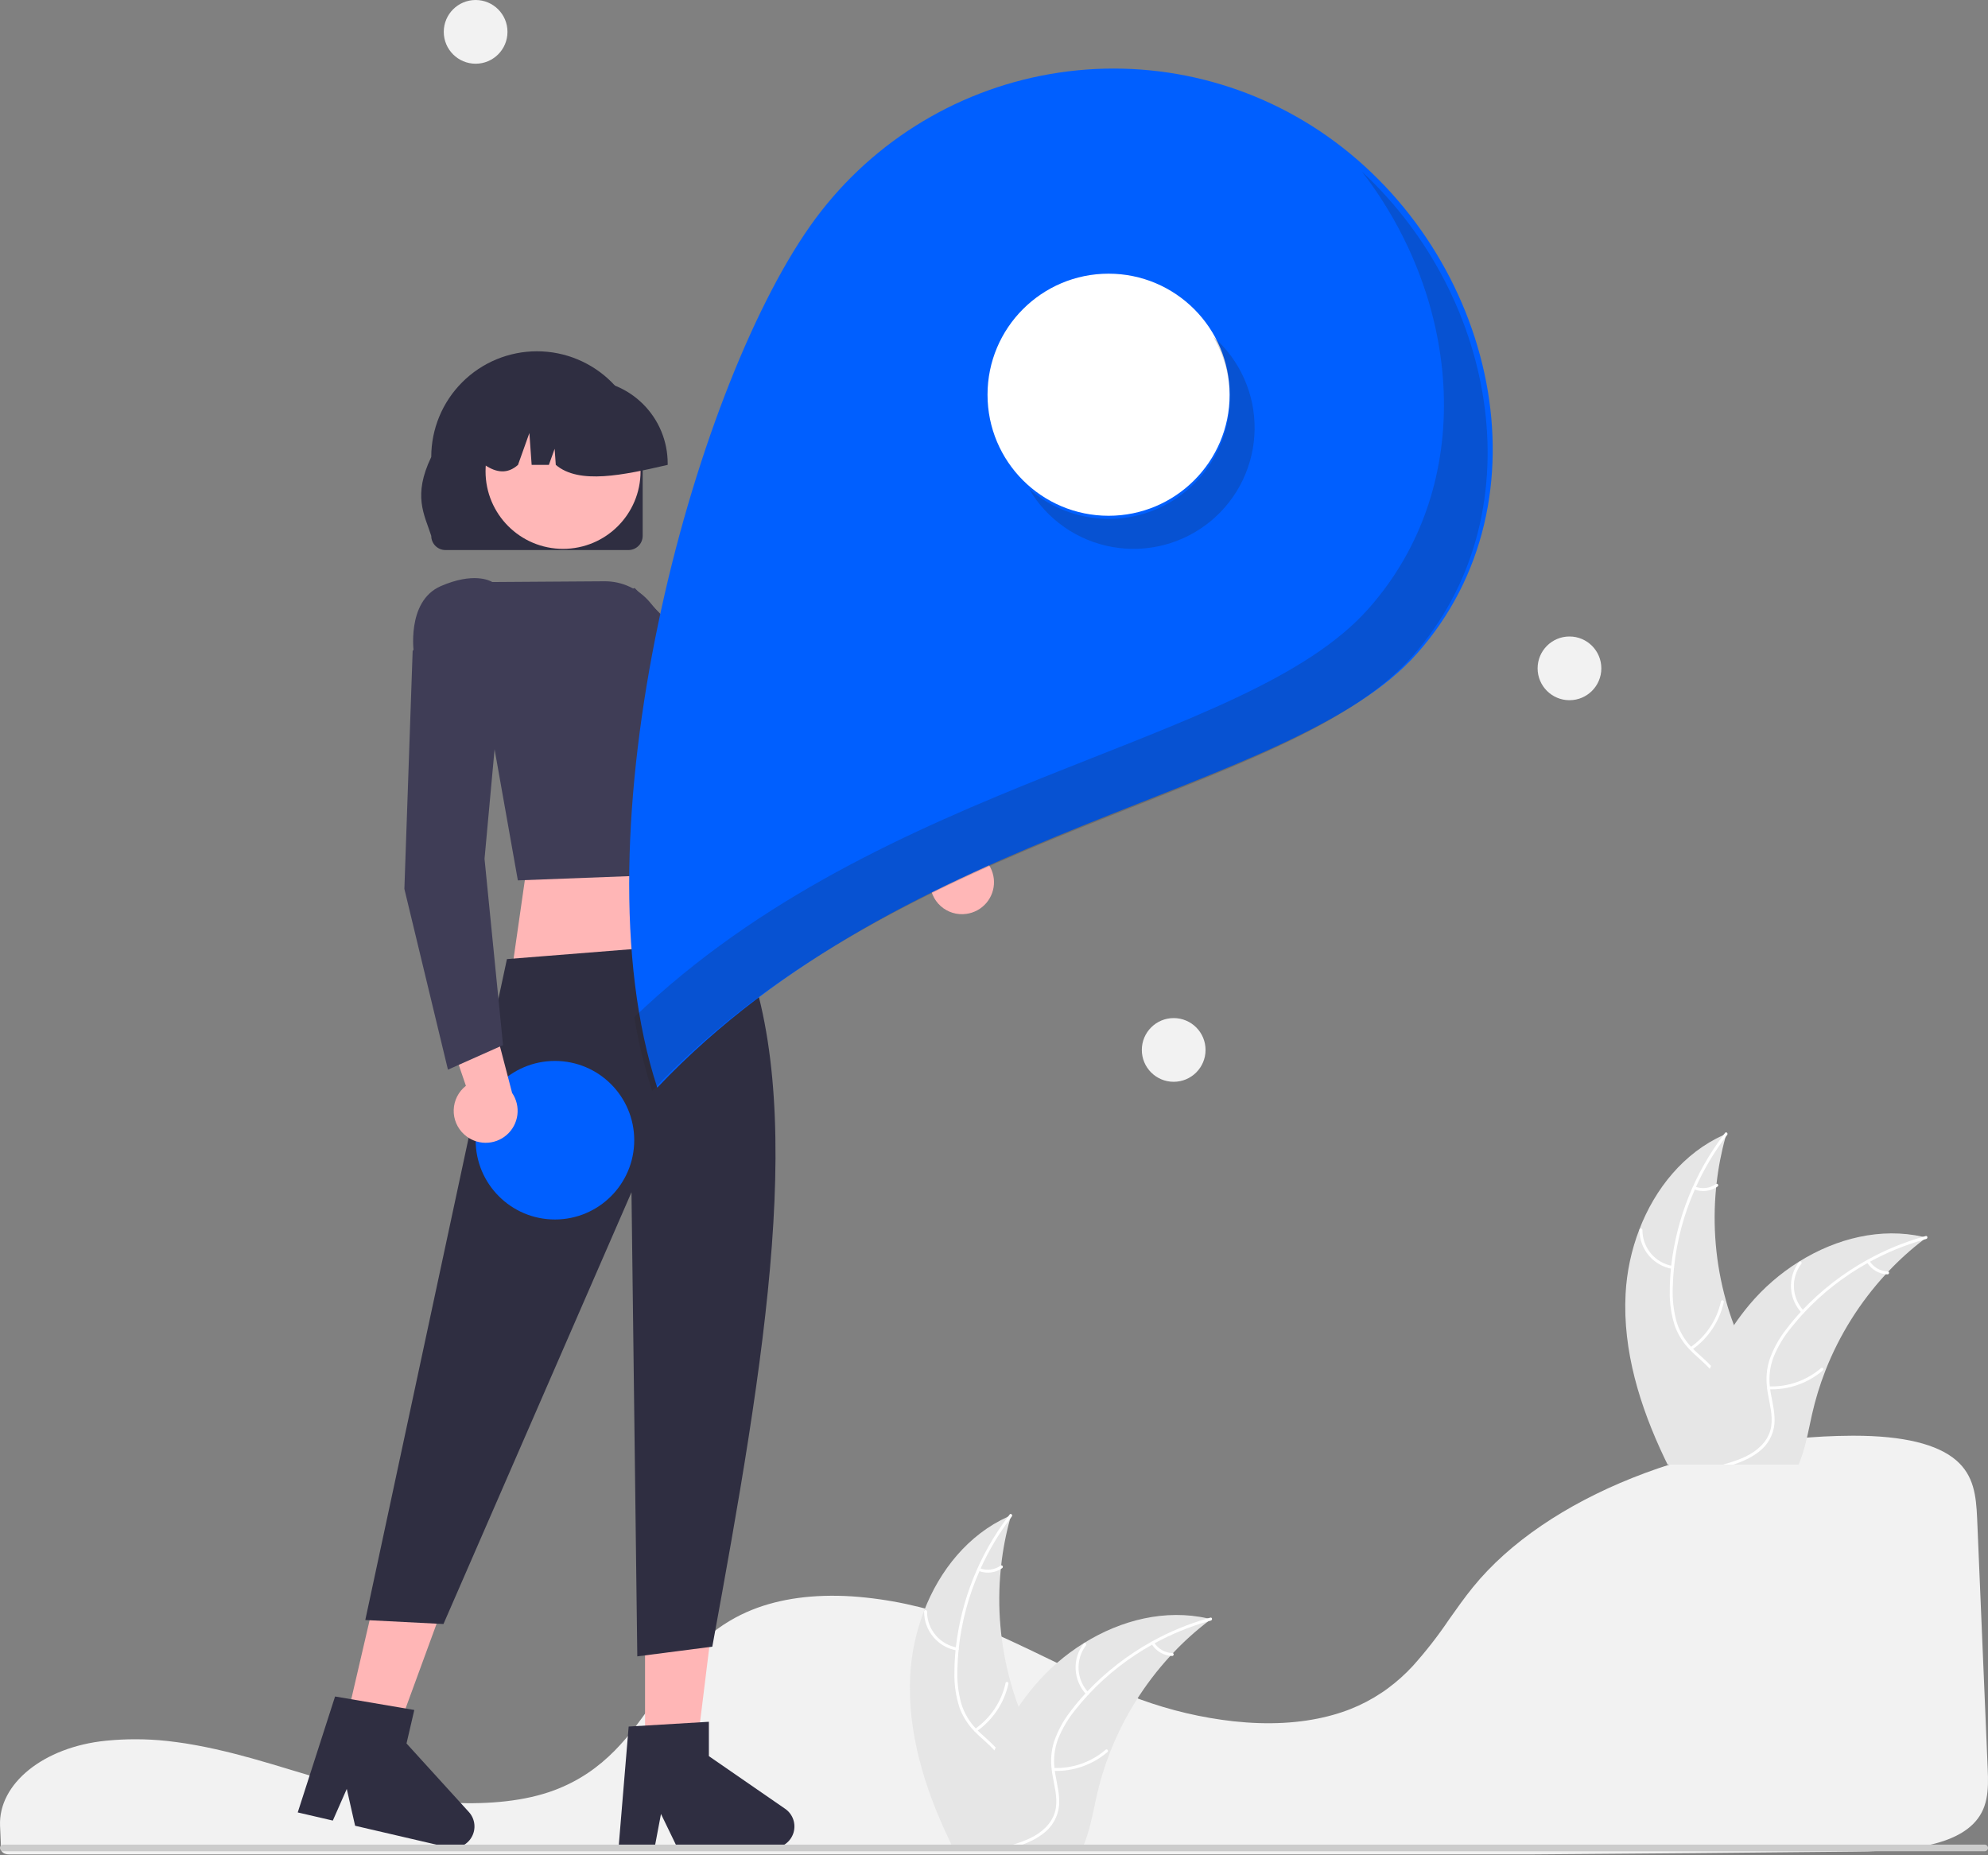 <svg width="300" height="280" viewBox="0 0 300 280" fill="none" xmlns="http://www.w3.org/2000/svg">
<rect x="0" y="0" width="300" height="280" fill="#808080" stroke="none"/>
<g clip-path="url(#clip0_129_1255)">
<path d="M20.44 262.492C18.998 262.492 17.552 262.56 16.141 262.699L15.936 262.719C6.574 263.671 -0.273 269.198 0.008 275.575L0.063 276.729C0.099 277.457 0.137 278.241 0.168 279.111C0.186 279.539 0.694 279.868 1.326 279.868H231.595C247.83 279.755 264.007 279.612 279.672 279.444C282.612 279.451 285.55 279.276 288.468 278.919C292.821 278.326 295.843 277.15 297.706 275.325H297.707C300.024 273.061 300.097 270.21 299.957 266.989C299.671 260.486 299.388 253.653 299.106 246.842C298.856 240.839 298.608 234.852 298.36 229.119C298.206 225.718 297.865 222.715 295.233 220.421C292.381 217.939 287.18 216.681 279.773 216.681C279.683 216.681 279.594 216.681 279.504 216.681C256.291 216.776 233.291 225.965 222.272 239.546C221.003 241.109 219.821 242.784 218.677 244.403C217.006 246.889 215.161 249.254 213.156 251.48C212.043 252.68 210.822 253.776 209.509 254.753C209.419 254.824 209.317 254.901 209.209 254.973C208.961 255.159 208.702 255.338 208.449 255.498C206.989 256.471 205.43 257.287 203.798 257.932L203.635 257.995C203.512 258.046 203.379 258.096 203.246 258.142C202.306 258.489 201.347 258.784 200.374 259.026C196.173 260.092 191.397 260.347 186.178 259.785C181.358 259.248 176.619 258.136 172.063 256.474C167.23 254.715 162.706 252.523 158.332 250.403C156.41 249.471 154.423 248.509 152.438 247.596C152.065 247.424 151.698 247.257 151.325 247.089C148.901 246.001 146.703 245.103 144.606 244.342C139.455 242.461 134.065 241.311 128.594 240.928C122.821 240.564 117.733 241.251 113.476 242.963C112.294 243.438 111.151 244.005 110.057 244.659C105.015 247.674 101.906 252.122 98.901 256.425C95.162 261.776 91.295 267.31 83.661 270.179C74.851 273.492 61.992 272.115 52.894 269.722C50.034 268.969 47.177 268.103 44.414 267.265C43.298 266.927 42.181 266.591 41.064 266.257C38.868 265.604 37.071 265.104 35.408 264.682L34.882 264.548C34.59 264.474 34.297 264.401 33.999 264.332C32.024 263.854 30.185 263.479 28.374 263.183L27.946 263.111C27.087 262.981 26.284 262.873 25.495 262.782L25.181 262.746C23.606 262.575 22.024 262.491 20.44 262.492V262.492Z" fill="#F2F2F2"/>
<path d="M145.84 137.922C145.146 138.022 144.439 137.969 143.769 137.766C143.098 137.563 142.48 137.216 141.958 136.749C141.436 136.282 141.023 135.706 140.747 135.062C140.472 134.418 140.341 133.721 140.364 133.021L124.467 126.912L131.665 121.763L145.657 128.354C146.831 128.47 147.921 129.013 148.722 129.88C149.522 130.747 149.976 131.877 149.999 133.057C150.021 134.236 149.61 135.383 148.843 136.28C148.077 137.177 147.008 137.761 145.839 137.922L145.84 137.922Z" fill="#FFB7B7"/>
<path d="M136.755 133.539L139.238 124.784L139.115 124.701L115.865 108.907L95.767 88.741L84.06 93.418L84.829 97.124L84.879 97.169L111.6 121.103L111.625 121.115L136.755 133.539Z" fill="#3F3D56"/>
<path d="M112.938 153.538L76.955 148.494L80.122 126.415H106.613L112.938 153.538Z" fill="#FFB6B6"/>
<path d="M51.798 261.652L59.179 263.367L69.308 235.713L58.414 233.182L51.798 261.652Z" fill="#FFB6B6"/>
<path d="M44.93 273.535L50.224 274.765L52.33 269.987L53.588 275.547L67.627 278.81C68.3 278.966 69.005 278.903 69.64 278.631C70.275 278.358 70.806 277.889 71.155 277.293C71.505 276.697 71.655 276.005 71.583 275.318C71.511 274.631 71.222 273.985 70.757 273.474L61.345 263.126L62.52 258.073L50.564 256.037L44.93 273.535Z" fill="#2F2E41"/>
<path d="M97.341 265.765H104.919L108.525 236.537H97.341V265.765Z" fill="#FFB6B6"/>
<path d="M93.342 278.895H98.776L99.746 273.764L102.23 278.895H116.643C117.334 278.895 118.007 278.674 118.564 278.264C119.12 277.855 119.531 277.278 119.737 276.619C119.942 275.959 119.932 275.251 119.706 274.598C119.481 273.945 119.053 273.381 118.484 272.988L106.975 265.039V259.853L94.868 260.575L93.342 278.895Z" fill="#2F2E41"/>
<path d="M76.5 144.748L111.689 141.948C122.073 166.205 115.471 204.928 107.491 248.518L96.172 249.982L95.294 179.937L66.921 245.1L55.125 244.497L76.5 144.748Z" fill="#2F2E41"/>
<path d="M96.983 80.873V68.968C96.983 64.737 95.303 60.68 92.311 57.688C89.319 54.696 85.262 53.016 81.031 53.016C76.8 53.016 72.743 54.696 69.751 57.688C66.759 60.68 65.078 64.737 65.078 68.968C62.267 74.827 64.026 77.613 65.078 80.873C65.079 81.441 65.305 81.985 65.707 82.387C66.108 82.788 66.653 83.014 67.22 83.015H94.84C95.408 83.014 95.953 82.788 96.355 82.387C96.756 81.986 96.982 81.441 96.983 80.873Z" fill="#2F2E41"/>
<path d="M84.968 82.835C91.427 82.835 96.663 77.599 96.663 71.14C96.663 64.68 91.427 59.444 84.968 59.444C78.508 59.444 73.272 64.68 73.272 71.14C73.272 77.599 78.508 82.835 84.968 82.835Z" fill="#FFB7B7"/>
<path d="M100.757 69.92C100.753 66.575 99.423 63.367 97.057 61.002C94.691 58.636 91.484 57.305 88.138 57.301H85.757C82.412 57.305 79.204 58.636 76.838 61.001C74.473 63.367 73.142 66.575 73.138 69.92V70.158C74.921 71.377 76.614 71.556 78.17 70.158L79.886 65.353L80.229 70.158H82.83L83.697 67.734L83.871 70.158C87.384 73.15 94.026 71.716 100.757 70.158V69.92Z" fill="#2F2E41"/>
<path d="M78.148 132.868L107.926 131.735L109.591 112.254C110.875 108.688 110.895 105.624 109.653 103.154C108.584 101.123 106.788 99.571 104.624 98.807L98.108 90.937C97.269 89.925 96.217 89.113 95.026 88.558C93.836 88.003 92.537 87.719 91.223 87.727L74.292 87.843C73.884 87.598 71.408 86.34 66.526 88.455C61.231 90.75 62.461 98.723 62.474 98.803L62.486 98.878L62.544 98.929L73.806 108.415L78.148 132.868Z" fill="#3F3D56"/>
<path d="M213.851 98.616C194.635 120.271 136.82 124.402 99.186 164.153C86.569 125.73 104.443 59.404 122.255 34.111C130.809 21.964 143.838 13.713 158.475 11.173C173.113 8.633 188.16 12.011 200.306 20.565C225.599 38.378 234.384 75.476 213.851 98.616Z" fill="#005FFF"/>
<path d="M167.291 77.841C177.381 77.841 185.56 69.662 185.56 59.572C185.56 49.483 177.381 41.304 167.291 41.304C157.202 41.304 149.023 49.483 149.023 59.572C149.023 69.662 157.202 77.841 167.291 77.841Z" fill="white"/>
<path d="M83.743 184.048C90.352 184.048 95.709 178.691 95.709 172.083C95.709 165.475 90.352 160.118 83.743 160.118C77.135 160.118 71.778 165.475 71.778 172.083C71.778 178.691 77.135 184.048 83.743 184.048Z" fill="#005FFF"/>
<path d="M70.055 171.218C69.534 170.749 69.122 170.173 68.847 169.528C68.573 168.884 68.443 168.187 68.468 167.487C68.492 166.787 68.669 166.1 68.987 165.476C69.304 164.852 69.755 164.305 70.307 163.874L64.808 147.756L73.376 149.981L77.28 164.945C77.944 165.921 78.226 167.106 78.074 168.276C77.921 169.446 77.345 170.52 76.454 171.293C75.563 172.067 74.419 172.486 73.239 172.472C72.059 172.458 70.925 172.012 70.053 171.218L70.055 171.218Z" fill="#FFB7B7"/>
<path d="M67.598 161.436L75.911 157.732L73.118 129.615L75.719 101.263L64.62 95.273L62.269 98.238V98.306L61.023 134.157L61.03 134.184L67.598 161.436Z" fill="#3F3D56"/>
<path d="M265.802 214.767C265.221 216.946 263.695 218.761 261.852 220.083C261.551 220.3 261.243 220.5 260.93 220.688C260.834 220.744 260.738 220.804 260.638 220.856C260.53 220.921 260.421 220.981 260.313 221.037H251.647C251.491 220.72 251.338 220.4 251.186 220.083C247.472 212.278 244.864 203.857 245.309 195.279C245.485 191.951 246.184 188.673 247.38 185.563C249.76 179.365 254.103 174 260.077 171.3C260.225 171.231 260.381 171.163 260.534 171.099C260.485 171.271 260.437 171.44 260.389 171.612C259.748 173.921 259.296 176.278 259.035 178.66C259.011 178.844 258.991 179.028 258.975 179.216C258.406 184.961 258.911 190.761 260.465 196.32C260.469 196.332 260.473 196.348 260.477 196.36C260.818 197.59 261.213 198.802 261.663 199.994C262.016 200.936 262.397 201.865 262.813 202.779C264.552 206.613 266.884 210.7 265.802 214.767Z" fill="#E6E6E6"/>
<path d="M260.642 171.279C260.558 171.392 260.473 171.5 260.389 171.612C258.63 173.944 257.135 176.465 255.934 179.128C255.87 179.261 255.81 179.393 255.758 179.529C254.112 183.248 253.055 187.2 252.625 191.244C252.62 191.272 252.617 191.3 252.617 191.328C252.516 192.274 252.456 193.227 252.432 194.181C252.343 195.968 252.537 197.758 253.005 199.486C253.433 200.896 254.181 202.188 255.193 203.26C255.293 203.368 255.393 203.476 255.501 203.58C255.581 203.664 255.67 203.749 255.754 203.829C256.563 204.602 257.449 205.319 258.21 206.148C258.559 206.52 258.874 206.923 259.151 207.35C259.594 208.067 259.88 208.87 259.991 209.706C260.101 210.541 260.034 211.391 259.792 212.198C259.247 214.226 258.001 215.936 256.727 217.567C256.09 218.384 255.433 219.21 254.864 220.083C254.656 220.396 254.464 220.712 254.287 221.037H253.783C253.951 220.712 254.135 220.396 254.335 220.083C255.798 217.779 257.877 215.8 258.955 213.264C259.684 211.553 259.905 209.614 258.983 207.935C258.713 207.447 258.386 206.993 258.009 206.581C257.276 205.752 256.399 205.043 255.602 204.293C255.401 204.105 255.205 203.913 255.017 203.712C254.018 202.698 253.248 201.482 252.757 200.147C252.201 198.45 251.938 196.671 251.98 194.886C251.98 193.748 252.04 192.602 252.152 191.464C252.164 191.32 252.18 191.172 252.196 191.024C253.015 183.863 255.736 177.053 260.077 171.3C260.157 171.187 260.241 171.079 260.325 170.971C260.497 170.747 260.814 171.059 260.642 171.279Z" fill="white"/>
<path d="M252.358 191.502C250.97 191.269 249.71 190.55 248.804 189.474C247.897 188.398 247.402 187.035 247.408 185.628C247.409 185.57 247.432 185.515 247.472 185.475C247.512 185.434 247.567 185.41 247.624 185.409C247.682 185.408 247.737 185.429 247.78 185.468C247.822 185.507 247.847 185.561 247.85 185.618C247.843 186.928 248.304 188.198 249.15 189.199C249.996 190.199 251.172 190.864 252.466 191.073C252.747 191.119 252.637 191.548 252.358 191.502V191.502Z" fill="white"/>
<path d="M255.082 203.34C257.439 201.692 259.089 199.216 259.702 196.406C259.763 196.127 260.192 196.236 260.131 196.514C259.488 199.437 257.766 202.011 255.308 203.72C255.074 203.883 254.849 203.502 255.082 203.34H255.082Z" fill="white"/>
<path d="M255.801 179.081C256.32 179.284 256.88 179.354 257.432 179.286C257.984 179.218 258.51 179.014 258.964 178.692C259.196 178.526 259.421 178.908 259.191 179.072C258.688 179.425 258.106 179.65 257.497 179.726C256.887 179.803 256.268 179.729 255.693 179.511C255.637 179.495 255.59 179.458 255.56 179.408C255.53 179.358 255.52 179.299 255.533 179.242C255.547 179.185 255.584 179.136 255.634 179.106C255.684 179.076 255.745 179.067 255.801 179.081Z" fill="white"/>
<path d="M290.699 186.773C290.559 186.881 290.414 186.989 290.274 187.101C288.372 188.557 286.591 190.165 284.949 191.909C284.821 192.041 284.693 192.178 284.569 192.314L284.565 192.318C280.672 196.544 277.594 201.453 275.486 206.797L275.474 206.834C275.47 206.846 275.466 206.854 275.462 206.866C274.626 209.005 273.953 211.204 273.447 213.444C272.958 215.632 272.557 217.976 271.792 220.083C271.676 220.408 271.548 220.728 271.411 221.037H253.598C253.658 220.72 253.722 220.4 253.787 220.083C254.693 215.441 256.109 210.913 258.009 206.581C258.074 206.437 258.138 206.293 258.21 206.148C259.191 204.008 260.345 201.951 261.659 199.998C261.659 199.998 261.659 199.997 261.66 199.997C261.66 199.996 261.66 199.996 261.661 199.996C261.661 199.995 261.661 199.995 261.662 199.995C261.662 199.994 261.663 199.994 261.663 199.994C262.385 198.929 263.161 197.9 263.987 196.913C266.13 194.364 268.661 192.168 271.487 190.407C271.503 190.395 271.523 190.387 271.54 190.375C277.165 186.885 283.832 185.222 290.206 186.661H290.21C290.374 186.697 290.535 186.733 290.699 186.773Z" fill="#E6E6E6"/>
<path d="M290.679 186.985C290.543 187.021 290.406 187.061 290.274 187.101C287.466 187.904 284.756 189.015 282.193 190.415C282.065 190.483 281.936 190.555 281.808 190.627C278.266 192.604 275.051 195.116 272.277 198.075C272.275 198.077 272.273 198.08 272.273 198.083C272.241 198.115 272.205 198.151 272.177 198.183C271.535 198.873 270.918 199.59 270.334 200.327C269.189 201.701 268.267 203.247 267.601 204.906C267.092 206.29 266.912 207.773 267.076 209.237C267.088 209.386 267.108 209.53 267.128 209.678C267.144 209.794 267.16 209.911 267.18 210.031C267.445 211.637 267.902 213.248 267.773 214.887C267.695 215.726 267.44 216.54 267.025 217.274C266.61 218.008 266.045 218.646 265.365 219.146C264.904 219.503 264.41 219.816 263.891 220.083C263.149 220.466 262.375 220.785 261.579 221.037H260.005C260.217 220.977 260.425 220.917 260.638 220.856C261.391 220.644 262.131 220.386 262.853 220.083C263.266 219.911 263.667 219.713 264.055 219.49C265.666 218.565 267.008 217.146 267.289 215.251C267.533 213.593 267.06 211.934 266.78 210.311C266.732 210.031 266.688 209.754 266.664 209.478C266.472 208.073 266.588 206.643 267.004 205.287C267.581 203.596 268.442 202.016 269.552 200.615C270.239 199.704 270.972 198.828 271.748 197.991C271.844 197.883 271.944 197.775 272.048 197.667C274.881 194.686 278.152 192.156 281.748 190.162H281.752C284.426 188.674 287.263 187.499 290.206 186.661H290.21C290.342 186.621 290.478 186.58 290.611 186.544C290.887 186.472 290.951 186.909 290.679 186.985Z" fill="white"/>
<path d="M271.89 198.143C270.922 197.122 270.349 195.789 270.273 194.384C270.197 192.979 270.623 191.593 271.475 190.472C271.648 190.246 272.007 190.505 271.834 190.731C271.039 191.773 270.642 193.064 270.716 194.372C270.789 195.681 271.328 196.92 272.235 197.866C272.431 198.072 272.086 198.348 271.89 198.143V198.143Z" fill="white"/>
<path d="M266.937 209.235C269.812 209.339 272.62 208.355 274.802 206.48C275.018 206.294 275.295 206.639 275.079 206.825C272.806 208.772 269.881 209.79 266.89 209.675C266.605 209.664 266.654 209.224 266.937 209.235V209.235Z" fill="white"/>
<path d="M282.118 190.299C282.41 190.772 282.815 191.166 283.297 191.444C283.778 191.722 284.321 191.876 284.877 191.892C285.162 191.9 285.113 192.34 284.83 192.332C284.216 192.311 283.616 192.141 283.083 191.835C282.55 191.528 282.1 191.097 281.773 190.577C281.738 190.53 281.722 190.472 281.728 190.414C281.735 190.357 281.763 190.303 281.807 190.265C281.853 190.229 281.911 190.212 281.969 190.218C282.027 190.225 282.081 190.254 282.118 190.299V190.299Z" fill="white"/>
<path d="M157.85 272.358C157.269 274.538 155.742 276.353 153.899 277.675C153.599 277.891 153.29 278.091 152.978 278.28C152.882 278.336 152.785 278.396 152.685 278.448C152.577 278.512 152.469 278.572 152.361 278.628H143.695C143.538 278.312 143.386 277.991 143.234 277.675C139.52 269.87 136.912 261.448 137.356 252.87C137.533 249.543 138.232 246.264 139.428 243.154C141.808 236.956 146.151 231.591 152.124 228.891C152.273 228.823 152.429 228.755 152.581 228.691C152.533 228.863 152.485 229.031 152.437 229.204C151.796 231.512 151.343 233.869 151.083 236.251C151.059 236.435 151.039 236.62 151.023 236.808C150.453 242.552 150.959 248.353 152.513 253.912C152.517 253.924 152.521 253.94 152.525 253.952C152.866 255.182 153.261 256.393 153.711 257.586C154.064 258.527 154.444 259.457 154.861 260.37C156.6 264.205 158.931 268.291 157.85 272.358Z" fill="#E6E6E6"/>
<path d="M152.689 228.871C152.605 228.983 152.521 229.091 152.437 229.204C150.677 231.536 149.183 234.057 147.982 236.72C147.918 236.852 147.857 236.984 147.805 237.12C146.159 240.839 145.102 244.792 144.672 248.836C144.668 248.863 144.665 248.892 144.664 248.92C144.564 249.865 144.504 250.819 144.48 251.772C144.391 253.56 144.584 255.35 145.053 257.077C145.48 258.487 146.229 259.779 147.24 260.851C147.341 260.959 147.441 261.068 147.549 261.172C147.629 261.256 147.717 261.34 147.801 261.42C148.611 262.193 149.496 262.911 150.257 263.74C150.606 264.112 150.921 264.514 151.199 264.942C151.642 265.659 151.928 266.462 152.038 267.297C152.149 268.133 152.081 268.982 151.84 269.79C151.295 271.817 150.049 273.528 148.775 275.159C148.138 275.976 147.481 276.801 146.912 277.675C146.704 277.987 146.511 278.304 146.335 278.628H145.83C145.998 278.304 146.183 277.987 146.383 277.675C147.845 275.371 149.925 273.392 151.003 270.856C151.732 269.145 151.952 267.206 151.031 265.527C150.761 265.039 150.434 264.584 150.057 264.173C149.324 263.343 148.446 262.634 147.649 261.885C147.449 261.697 147.252 261.504 147.064 261.304C146.066 260.29 145.295 259.074 144.804 257.738C144.248 256.041 143.986 254.262 144.027 252.478C144.027 251.34 144.087 250.194 144.199 249.056C144.212 248.912 144.228 248.763 144.244 248.615C145.063 241.455 147.784 234.644 152.124 228.891C152.205 228.779 152.289 228.671 152.373 228.562C152.545 228.338 152.862 228.651 152.689 228.871Z" fill="white"/>
<path d="M144.405 249.094C143.017 248.861 141.758 248.142 140.851 247.066C139.944 245.99 139.45 244.626 139.455 243.219C139.456 243.162 139.479 243.107 139.52 243.066C139.56 243.025 139.615 243.002 139.672 243.001C139.729 242.999 139.785 243.021 139.827 243.059C139.869 243.098 139.895 243.152 139.898 243.21C139.89 244.52 140.351 245.79 141.197 246.79C142.044 247.791 143.22 248.455 144.513 248.665C144.795 248.711 144.685 249.139 144.405 249.094V249.094Z" fill="white"/>
<path d="M147.129 260.932C149.487 259.284 151.137 256.808 151.75 253.997C151.811 253.719 152.24 253.827 152.179 254.106C151.536 257.029 149.813 259.602 147.356 261.312C147.122 261.475 146.896 261.094 147.129 260.932V260.932Z" fill="white"/>
<path d="M147.849 236.673C148.367 236.875 148.927 236.945 149.479 236.877C150.031 236.809 150.558 236.605 151.012 236.284C151.244 236.118 151.469 236.499 151.238 236.664C150.736 237.017 150.154 237.241 149.544 237.318C148.934 237.394 148.315 237.32 147.741 237.102C147.685 237.086 147.637 237.049 147.607 236.999C147.578 236.95 147.568 236.89 147.58 236.833C147.595 236.777 147.631 236.728 147.682 236.698C147.732 236.668 147.792 236.659 147.849 236.673V236.673Z" fill="white"/>
<path d="M182.746 244.364C182.606 244.472 182.462 244.581 182.322 244.693C180.419 246.149 178.639 247.756 176.997 249.501C176.869 249.633 176.741 249.769 176.616 249.905L176.612 249.909C172.72 254.135 169.642 259.044 167.533 264.389L167.521 264.425C167.517 264.437 167.513 264.445 167.509 264.457C166.674 266.596 166 268.796 165.494 271.036C165.005 273.223 164.605 275.567 163.839 277.675C163.723 277.999 163.595 278.32 163.459 278.628H145.646C145.706 278.312 145.77 277.991 145.834 277.675C146.74 273.032 148.156 268.504 150.057 264.173C150.121 264.028 150.185 263.884 150.257 263.74C151.238 261.6 152.392 259.543 153.707 257.59C153.707 257.589 153.707 257.589 153.707 257.588C153.707 257.588 153.708 257.587 153.708 257.587C153.708 257.587 153.709 257.586 153.709 257.586C153.71 257.586 153.71 257.586 153.711 257.586C154.433 256.52 155.208 255.492 156.035 254.505C158.177 251.955 160.709 249.76 163.535 247.998C163.551 247.986 163.571 247.978 163.587 247.966C169.212 244.476 175.879 242.814 182.254 244.252H182.258C182.422 244.288 182.582 244.324 182.746 244.364Z" fill="#E6E6E6"/>
<path d="M182.726 244.577C182.59 244.613 182.454 244.653 182.322 244.693C179.514 245.495 176.803 246.606 174.24 248.006C174.112 248.074 173.984 248.146 173.856 248.219C170.314 250.195 167.099 252.708 164.324 255.667C164.322 255.669 164.321 255.672 164.32 255.675C164.288 255.707 164.252 255.743 164.224 255.775C163.583 256.464 162.966 257.181 162.381 257.918C161.237 259.293 160.315 260.838 159.649 262.498C159.14 263.881 158.96 265.364 159.124 266.829C159.136 266.977 159.156 267.121 159.176 267.27C159.192 267.386 159.208 267.502 159.228 267.622C159.492 269.229 159.949 270.84 159.821 272.478C159.743 273.318 159.488 274.131 159.073 274.866C158.658 275.6 158.092 276.237 157.413 276.737C156.951 277.094 156.458 277.408 155.939 277.675C155.196 278.057 154.423 278.376 153.627 278.628H152.052C152.265 278.568 152.473 278.508 152.685 278.448C153.439 278.235 154.179 277.977 154.901 277.675C155.313 277.502 155.715 277.304 156.103 277.082C157.713 276.156 159.056 274.738 159.336 272.843C159.581 271.184 159.108 269.525 158.827 267.903C158.779 267.622 158.735 267.346 158.711 267.069C158.52 265.664 158.636 264.234 159.052 262.879C159.628 261.187 160.49 259.607 161.6 258.207C162.286 257.295 163.019 256.419 163.795 255.583C163.892 255.474 163.992 255.366 164.096 255.258C166.929 252.278 170.2 249.747 173.796 247.754H173.8C176.474 246.265 179.31 245.09 182.254 244.252H182.258C182.39 244.212 182.526 244.172 182.658 244.136C182.935 244.064 182.999 244.5 182.726 244.577Z" fill="white"/>
<path d="M163.937 255.735C162.97 254.713 162.397 253.381 162.321 251.976C162.245 250.57 162.67 249.184 163.522 248.064C163.695 247.838 164.055 248.096 163.881 248.323C163.086 249.364 162.69 250.656 162.763 251.964C162.837 253.272 163.375 254.511 164.282 255.457C164.479 255.663 164.133 255.939 163.937 255.735V255.735Z" fill="white"/>
<path d="M158.985 266.827C161.86 266.93 164.668 265.947 166.85 264.072C167.066 263.886 167.343 264.231 167.127 264.417C164.853 266.363 161.929 267.381 158.937 267.267C158.652 267.255 158.702 266.816 158.985 266.827V266.827Z" fill="white"/>
<path d="M174.165 247.891C174.457 248.364 174.862 248.757 175.344 249.035C175.826 249.313 176.369 249.468 176.925 249.484C177.21 249.491 177.16 249.931 176.877 249.924C176.263 249.903 175.663 249.732 175.131 249.426C174.598 249.12 174.148 248.688 173.821 248.168C173.786 248.122 173.77 248.064 173.776 248.006C173.782 247.948 173.81 247.895 173.854 247.857C173.9 247.82 173.958 247.804 174.017 247.81C174.075 247.816 174.128 247.845 174.165 247.891V247.891Z" fill="white"/>
<path d="M177.116 163.267C179.771 163.267 181.924 161.114 181.924 158.459C181.924 155.803 179.771 153.651 177.116 153.651C174.46 153.651 172.308 155.803 172.308 158.459C172.308 161.114 174.46 163.267 177.116 163.267Z" fill="#F2F2F2"/>
<path d="M236.842 105.676C239.497 105.676 241.65 103.523 241.65 100.868C241.65 98.213 239.497 96.06 236.842 96.06C234.187 96.06 232.034 98.213 232.034 100.868C232.034 103.523 234.187 105.676 236.842 105.676Z" fill="#F2F2F2"/>
<path d="M71.775 9.616C74.43 9.616 76.582 7.463 76.582 4.808C76.582 2.153 74.43 0 71.775 0C69.119 0 66.967 2.153 66.967 4.808C66.967 7.463 69.119 9.616 71.775 9.616Z" fill="#F2F2F2"/>
<path d="M0.5 279.394H299.5C299.633 279.394 299.76 279.342 299.854 279.248C299.947 279.154 300 279.027 300 278.895C300 278.762 299.947 278.635 299.854 278.541C299.76 278.448 299.633 278.395 299.5 278.395H0.5C0.367 278.395 0.24 278.448 0.146 278.541C0.053 278.635 0 278.762 0 278.895C0 279.027 0.053 279.154 0.146 279.248C0.24 279.342 0.367 279.394 0.5 279.394V279.394Z" fill="#CCCCCC"/>
<path opacity="0.2" d="M183.097 50.826C185.287 54.571 186.073 58.972 185.315 63.243C184.556 67.514 182.303 71.375 178.957 74.136C175.611 76.897 171.393 78.378 167.055 78.312C162.718 78.247 158.546 76.64 155.285 73.779C156.62 76.066 158.436 78.035 160.607 79.55C162.778 81.065 165.253 82.09 167.859 82.553C170.466 83.017 173.142 82.909 175.702 82.237C178.263 81.564 180.647 80.343 182.689 78.658C184.73 76.973 186.382 74.864 187.528 72.477C188.674 70.091 189.288 67.484 189.327 64.837C189.366 62.189 188.829 59.565 187.753 57.146C186.677 54.727 185.089 52.571 183.097 50.826V50.826Z" fill="#231F20"/>
<path opacity="0.2" d="M205.526 25.907C220.522 45.297 223.109 73.164 206.492 91.891C187.926 112.814 133.329 117.381 95.714 153.518C96.341 157.287 97.245 161.004 98.419 164.64C136.053 124.889 193.868 120.758 213.084 99.103C231.901 77.897 226.093 44.972 205.526 25.907Z" fill="#231F20"/>
</g>
<defs>
<clipPath id="clip0_129_1255">
<rect width="300" height="279.868" fill="white"/>
</clipPath>
</defs>
</svg>
